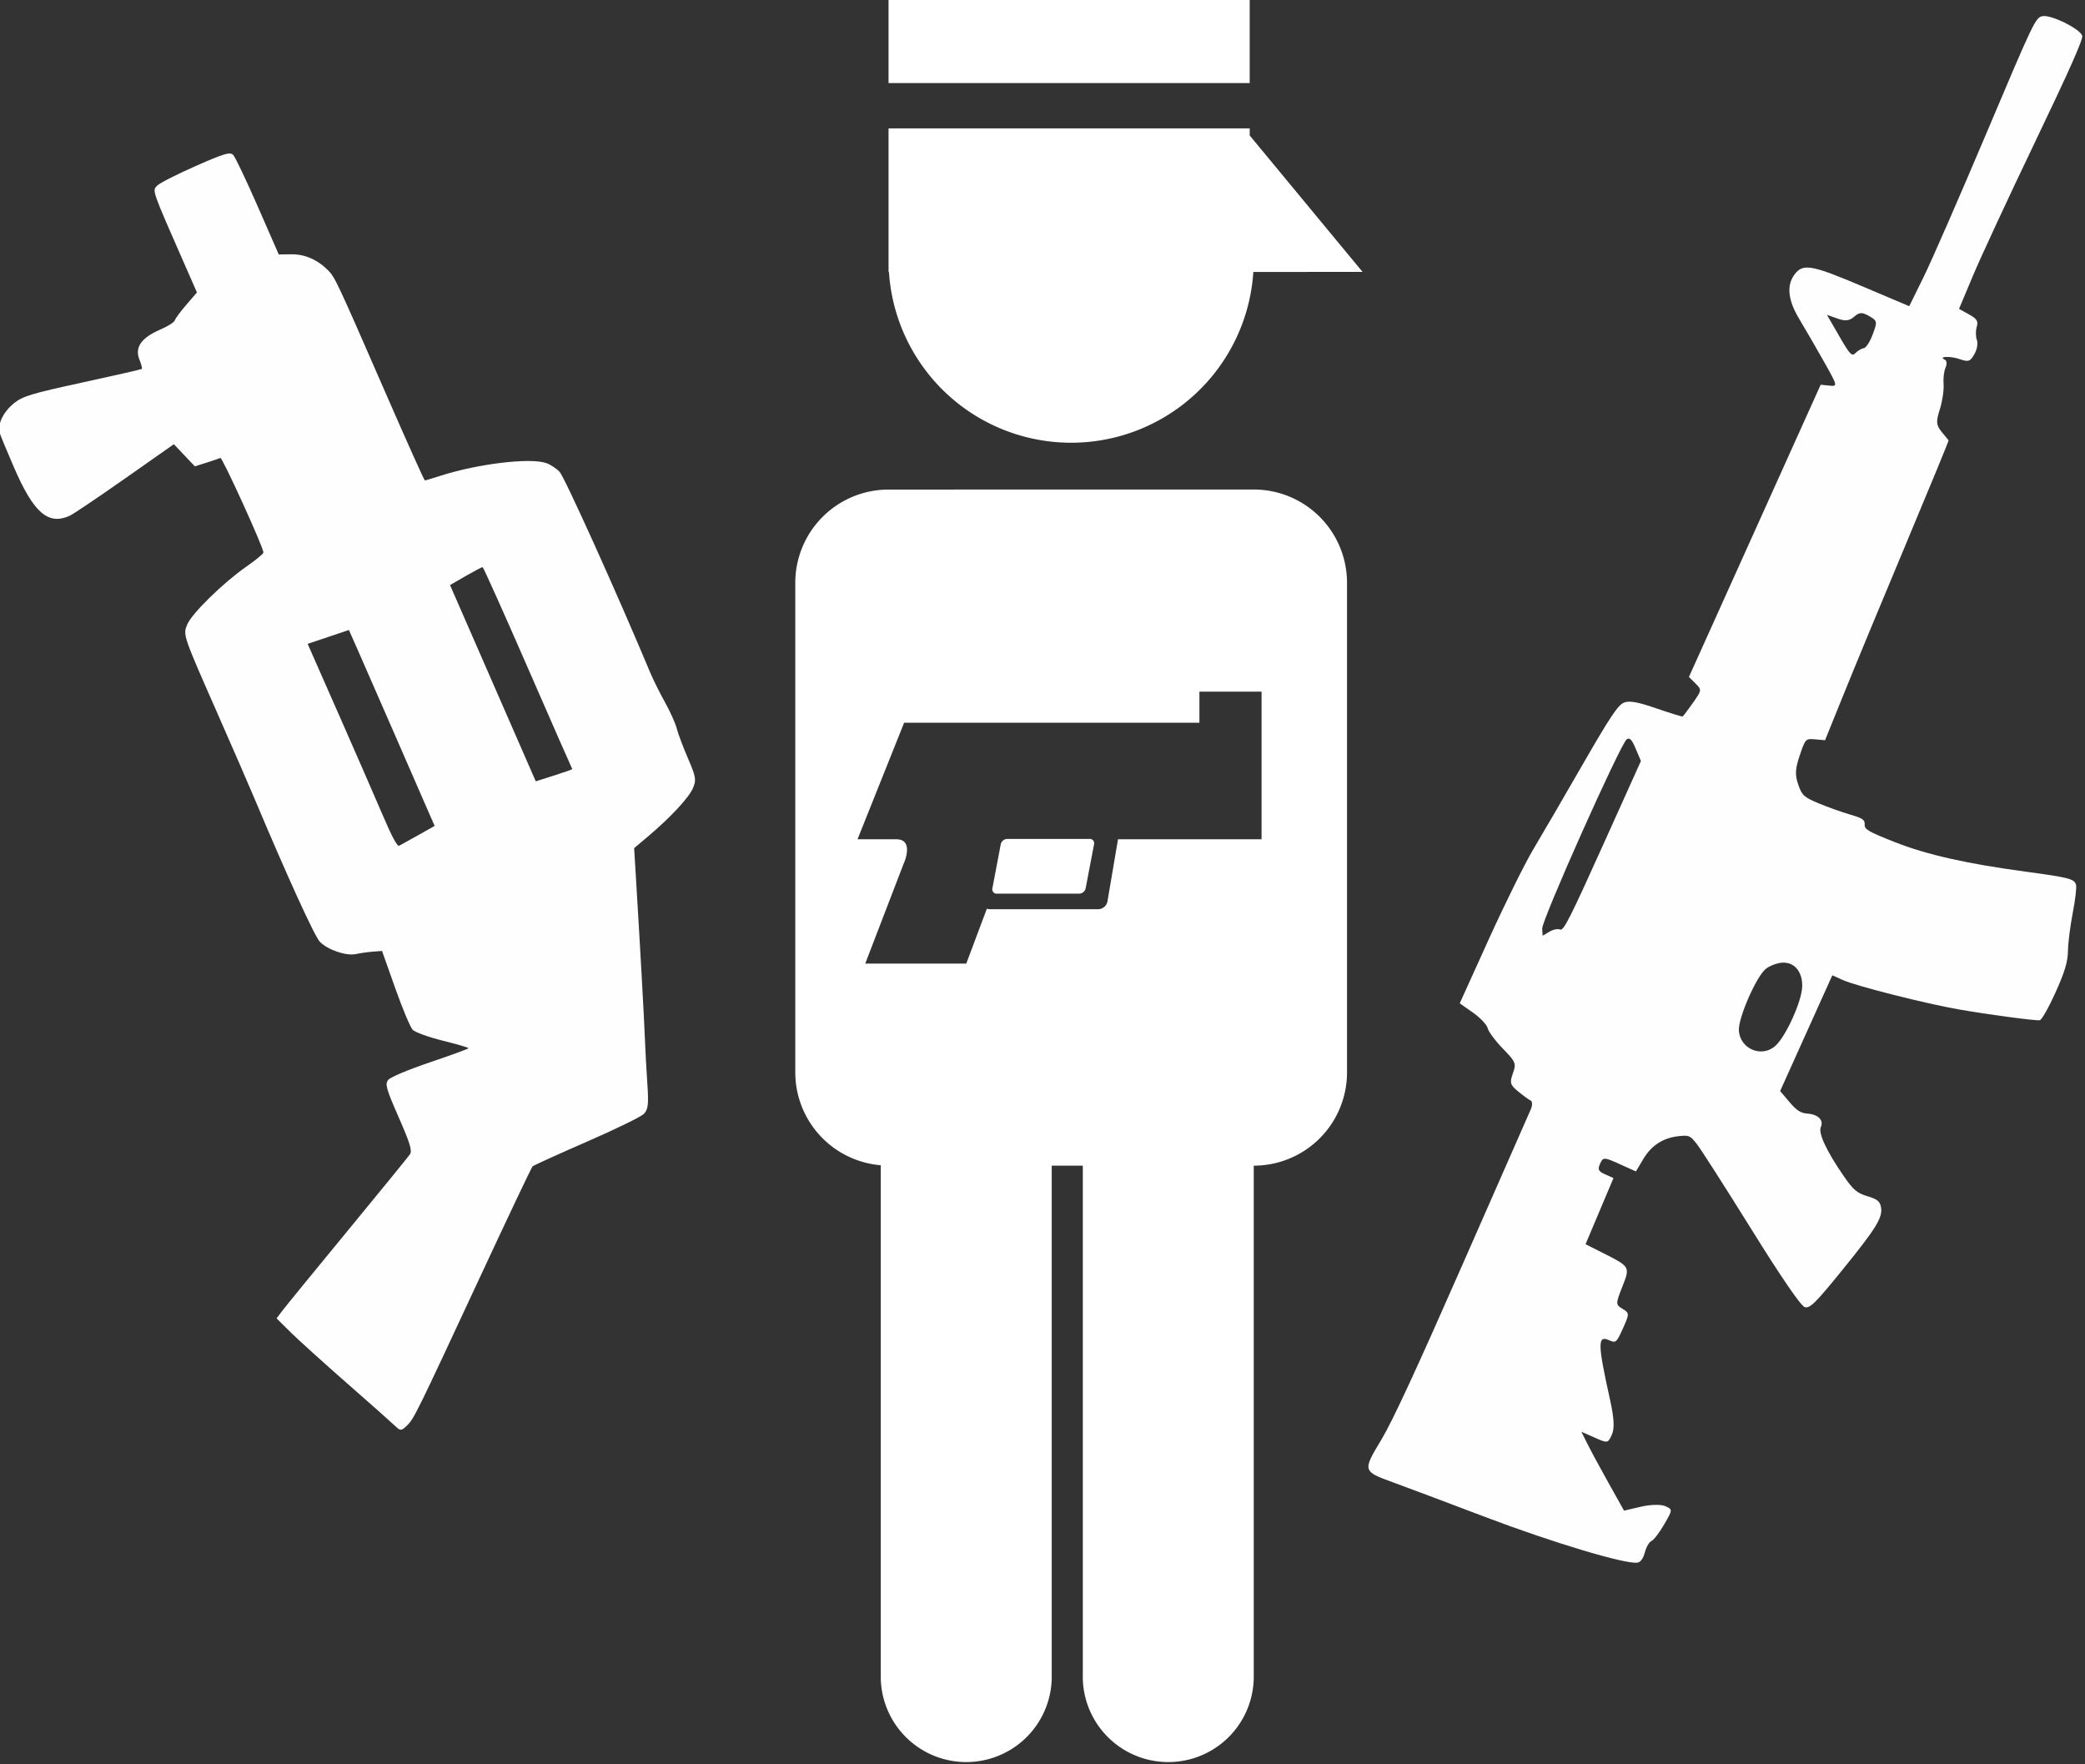 <?xml version="1.0" encoding="UTF-8" standalone="no"?>
<svg
   xmlns:dc="http://purl.org/dc/elements/1.1/"
   xmlns:cc="http://creativecommons.org/ns#"
   xmlns:rdf="http://www.w3.org/1999/02/22-rdf-syntax-ns#"
   xmlns:svg="http://www.w3.org/2000/svg"
   xmlns="http://www.w3.org/2000/svg"
   width="46.433mm"
   height="39.283mm"
   viewBox="0 0 46.433 39.283"
   version="1.1"
   id="svg8">
  <rect x="0" y="0" width="46.433" height="39.283" fill="#333333" stroke="none"/>
  <defs
     id="defs2">
    <style
       id="style2">
      .cls-1 {
        fill-rule: evenodd;
      }
    </style>
  </defs>
  <g
     id="layer1"
     transform="translate(-80.208,-79.481)">
    <g
       id="g861"
       transform="matrix(-0.461,-0.473,-0.473,0.461,176.566,96.398)">
      <path
         style="fill:#fefefe;stroke-width:0.085"
         d="m 78.583,110.769 c -1.071,-0.084 -2.052,-0.155 -2.18,-0.158 -0.207,-0.005 -0.233,-0.037 -0.233,-0.292 0,-0.335 0.047,-0.467 1.893,-5.331 0.775,-2.042 1.409,-3.753 1.409,-3.801 0,-0.049 -0.305,-0.894 -0.677,-1.879 -0.373,-0.985 -0.676,-1.903 -0.675,-2.041 0.002,-0.207 0.116,-0.347 0.651,-0.801 0.357,-0.303 0.879,-0.76 1.162,-1.016 0.455,-0.413 2.368,-2.08 4.197,-3.657 l 0.635,-0.548 -0.042,-0.586 c -0.073,-1.009 -0.029,-1.923 0.108,-2.249 0.116,-0.276 0.203,-0.336 0.836,-0.578 0.389,-0.149 0.834,-0.344 0.989,-0.434 0.156,-0.09 0.562,-0.239 0.904,-0.33 0.342,-0.092 0.824,-0.247 1.072,-0.345 2.687,-1.062 6.739,-2.534 6.978,-2.534 0.163,0 0.401,0.054 0.528,0.12 0.517,0.268 1.585,1.664 2.173,2.844 0.128,0.256 0.243,0.478 0.257,0.493 0.013,0.015 1.352,-0.474 2.974,-1.087 3.871,-1.463 4.042,-1.523 4.366,-1.522 0.502,8.56e-4 0.945,0.178 1.255,0.503 l 0.301,0.315 1.647,-0.62 c 0.906,-0.341 1.727,-0.621 1.826,-0.621 0.154,-5.85e-4 0.243,0.169 0.615,1.163 0.239,0.64 0.435,1.266 0.434,1.39 -0.001,0.246 0.054,0.22 -2.541,1.193 l -0.974,0.365 -0.048,0.551 c -0.026,0.303 -0.074,0.593 -0.106,0.645 -0.032,0.052 0.023,0.306 0.121,0.564 0.248,0.648 0.175,1.037 -0.227,1.205 -0.16,0.067 -0.291,0.141 -0.291,0.163 0,0.023 0.482,0.813 1.072,1.756 0.931,1.489 1.077,1.77 1.11,2.145 0.042,0.466 -0.118,0.898 -0.383,1.04 -0.081,0.043 -0.609,0.254 -1.173,0.468 -1.555,0.591 -2.195,0.539 -2.471,-0.203 -0.043,-0.116 -0.224,-1.11 -0.402,-2.209 l -0.323,-1.997 -0.514,0.007 -0.514,0.007 -0.187,-0.371 c -0.103,-0.204 -0.198,-0.404 -0.212,-0.443 -0.023,-0.067 -3.174,1.066 -3.296,1.185 -0.03,0.029 -0.003,0.358 0.059,0.73 0.157,0.939 0.156,2.422 -0.002,2.8 -0.149,0.356 -0.135,0.349 -2.899,1.382 -1.127,0.421 -2.404,0.905 -2.836,1.075 -2.683,1.054 -4.795,1.812 -5.048,1.812 -0.382,0 -0.967,-0.297 -1.144,-0.58 -0.077,-0.123 -0.23,-0.333 -0.34,-0.465 l -0.201,-0.241 -1.21,0.558 c -0.665,0.307 -1.303,0.558 -1.417,0.558 -0.114,0 -0.55,-0.212 -0.969,-0.471 -0.419,-0.259 -0.773,-0.459 -0.787,-0.444 -0.014,0.015 0.239,0.579 0.562,1.254 0.343,0.718 0.577,1.312 0.562,1.431 -0.022,0.179 -0.164,0.257 -1.148,0.626 -0.895,0.336 -1.131,0.458 -1.16,0.601 -0.02,0.098 -0.192,1.589 -0.381,3.312 -0.189,1.723 -0.366,3.276 -0.393,3.45 l -0.049,0.318 -0.649,-0.011 c -0.357,-0.006 -1.525,-0.08 -2.596,-0.164 z m 16.384,-15.546 2.414,-0.902 -0.318,-0.661 -0.318,-0.661 -0.656,0.243 c -0.361,0.134 -1.628,0.611 -2.815,1.06 -1.187,0.449 -2.41,0.912 -2.718,1.027 l -0.559,0.21 0.162,0.611 c 0.089,0.336 0.176,0.656 0.194,0.712 0.022,0.068 0.388,-0.037 1.117,-0.319 0.596,-0.23 2.17,-0.825 3.498,-1.321 z m 0.333,-6.312 c -0.083,-0.324 -0.165,-0.603 -0.183,-0.62 -0.017,-0.017 -1.59,0.558 -3.495,1.278 -1.905,0.72 -3.475,1.309 -3.49,1.309 -0.015,0 0.106,0.263 0.268,0.585 l 0.294,0.585 3.378,-1.274 3.378,-1.274 z"
         id="path875" />
    </g>
    <g
       id="g879"
       transform="matrix(0.33,-0.732,0.732,0.33,-49.624,110.206)">
      <path
         style="fill:#fefefe;stroke-width:0.085"
         d="m 98.795,194.886 c -0.068,-0.111 -0.43,-1.318 -0.647,-2.161 -0.232,-0.899 -0.582,-2.873 -0.582,-3.276 v -0.322 h -1.761 -1.761 l -0.171,0.36 c -0.132,0.278 -0.152,0.41 -0.089,0.583 0.104,0.284 0.024,0.497 -0.188,0.497 -0.183,0 -0.547,0.424 -0.978,1.14 -0.24,0.398 -0.277,0.528 -0.238,0.822 0.037,0.277 0.015,0.373 -0.109,0.463 -0.241,0.176 -0.567,0.136 -2.029,-0.249 -1.159,-0.306 -1.358,-0.382 -1.38,-0.53 -0.016,-0.11 0.481,-0.927 1.364,-2.243 0.764,-1.139 1.453,-2.196 1.532,-2.35 0.136,-0.265 0.136,-0.294 -0.009,-0.541 -0.222,-0.379 -0.546,-0.588 -0.99,-0.638 l -0.391,-0.044 v -0.497 c 0,-0.474 -0.01,-0.497 -0.212,-0.497 -0.178,0 -0.212,0.04 -0.212,0.251 v 0.251 l -0.995,0.024 -0.995,0.024 -0.022,0.508 c -0.038,0.884 -0.033,0.877 -0.635,0.906 -0.506,0.024 -0.53,0.035 -0.555,0.258 -0.026,0.222 -0.048,0.233 -0.487,0.233 -0.437,0 -0.46,-0.011 -0.46,-0.217 0,-0.352 -0.216,-0.251 -1.489,0.7 -0.429,0.32 -0.677,0.448 -0.868,0.448 -0.262,0 -0.268,-0.008 -0.27,-0.402 l -0.003,-0.402 -0.242,0.296 c -0.133,0.163 -0.472,0.608 -0.754,0.989 l -0.513,0.693 0.292,0.382 c 0.166,0.217 0.292,0.48 0.292,0.61 0,0.227 -0.003,0.228 -0.478,0.179 -0.263,-0.027 -0.515,-0.086 -0.56,-0.132 -0.045,-0.045 -0.207,-0.062 -0.358,-0.038 -0.181,0.029 -0.301,0.005 -0.35,-0.07 -0.18,-0.279 -0.459,-2.373 -0.579,-4.348 -0.071,-1.164 -0.151,-2.402 -0.177,-2.752 -0.067,-0.891 -0.061,-0.896 0.949,-0.776 0.585,0.07 2.172,0.086 5.324,0.056 2.47,-0.024 4.594,-0.043 4.72,-0.043 0.127,0 0.23,-0.047 0.23,-0.106 2.54e-4,-0.058 0.04,-0.246 0.087,-0.418 0.078,-0.28 0.119,-0.315 0.397,-0.339 0.293,-0.025 0.321,-0.053 0.511,-0.534 0.11,-0.279 0.265,-0.557 0.343,-0.617 0.078,-0.06 0.181,-0.308 0.227,-0.55 l 0.085,-0.441 1.947,0.004 c 1.071,0.002 2.328,0.048 2.794,0.101 0.466,0.054 1.685,0.181 2.709,0.282 1.497,0.149 1.894,0.214 2.022,0.336 0.119,0.113 0.176,0.337 0.226,0.886 0.037,0.404 0.08,0.745 0.095,0.757 0.015,0.012 0.222,0.059 0.459,0.105 0.426,0.081 0.433,0.079 0.522,-0.157 l 0.09,-0.239 h 4.445 4.445 l 0.076,0.228 c 0.075,0.226 0.082,0.221 0.541,-0.402 0.255,-0.347 0.615,-0.848 0.799,-1.114 0.356,-0.514 0.717,-0.72 1.098,-0.624 0.356,0.089 0.415,0.333 0.449,1.843 l 0.032,1.413 0.902,0.031 c 0.496,0.017 2.46,-0.006 4.364,-0.051 3.359,-0.079 3.466,-0.076 3.584,0.08 0.14,0.187 0.113,1.08 -0.038,1.23 -0.066,0.066 -0.984,0.072 -3.212,0.02 -1.716,-0.04 -3.565,-0.061 -4.11,-0.046 l -0.99,0.026 -0.026,0.312 c -0.021,0.257 -0.062,0.318 -0.23,0.341 -0.112,0.016 -0.26,0.085 -0.328,0.153 -0.071,0.071 -0.238,0.113 -0.388,0.098 -0.235,-0.023 -0.268,-0.059 -0.292,-0.322 -0.026,-0.278 -0.184,-0.585 -0.184,-0.356 0,0.056 -0.086,0.102 -0.191,0.102 -0.105,2.9e-4 -0.305,0.064 -0.445,0.141 -0.14,0.077 -0.443,0.163 -0.674,0.19 -0.359,0.042 -0.44,0.086 -0.55,0.303 -0.071,0.14 -0.132,0.263 -0.135,0.273 -0.003,0.011 -1.412,0.057 -3.133,0.103 -1.72,0.046 -3.742,0.108 -4.492,0.138 l -1.365,0.053 -0.09,-0.257 c -0.089,-0.255 -0.094,-0.257 -0.583,-0.21 -0.388,0.037 -0.548,0.099 -0.751,0.291 -0.234,0.221 -0.257,0.289 -0.245,0.73 0.007,0.268 0.041,0.682 0.074,0.92 0.051,0.365 0.038,0.442 -0.084,0.488 -0.127,0.049 -0.139,0.163 -0.102,0.964 0.044,0.945 0.272,2.059 0.749,3.66 0.345,1.157 0.369,1.304 0.233,1.41 -0.062,0.048 -0.399,0.155 -0.748,0.236 -0.349,0.082 -0.802,0.221 -1.006,0.309 -0.281,0.122 -0.571,0.161 -1.202,0.161 -0.457,0 -0.854,-0.037 -0.882,-0.083 z m -1.861,-6.39 c 0.39,-0.163 0.543,-0.489 0.372,-0.794 -0.069,-0.123 -0.22,-0.271 -0.335,-0.33 -0.302,-0.153 -1.555,-0.139 -1.863,0.02 -0.458,0.237 -0.442,0.897 0.027,1.101 0.361,0.157 1.426,0.158 1.799,0.002 z m 17.719,-5.952 c 0.022,-0.224 -0.012,-0.292 -0.186,-0.371 -0.16,-0.073 -0.219,-0.172 -0.238,-0.403 l -0.026,-0.306 -0.396,0.55 c -0.352,0.489 -0.379,0.557 -0.241,0.608 0.085,0.032 0.181,0.1 0.213,0.152 0.034,0.055 0.226,0.084 0.453,0.069 0.377,-0.024 0.396,-0.038 0.421,-0.3 z m -13.603,-0.967 c 0.19,-0.203 0.223,-0.284 0.14,-0.337 -0.171,-0.109 -5.549,-0.09 -5.754,0.02 l -0.172,0.092 0.178,0.124 c 0.098,0.068 0.178,0.179 0.178,0.247 0,0.104 0.39,0.122 2.591,0.122 h 2.591 z"
         id="path893" />
    </g>
    <path
       id="IconGraphic"
       class="cls-1"
       d="m 108.12,85.537 a 4.066,4.066 0 0 1 -8.115,0 h -0.009 v -3.197 h 8.043 v 0.158 l 2.513,3.038 z m -8.124,-6.057 h 8.043 v 1.851 h -8.043 z m 8.133,10.902 a 2.077,2.077 0 0 1 2.077,2.077 V 103.362 a 2.077,2.077 0 0 1 -2.077,2.077 V 116.86 a 1.904,1.904 0 0 1 -3.807,0 v -11.421 h -0.692 V 116.86 a 1.904,1.904 0 0 1 -3.807,0 V 105.43 A 2.076,2.076 0 0 1 97.919,103.362 V 92.46 a 2.077,2.077 0 0 1 2.077,-2.077 z m -7.787,8.307 -0.865,2.25 h 2.25 l 0.459,-1.223 a 0.155,0.155 0 0 0 0.06,0.012 h 2.423 a 0.214,0.214 0 0 0 0.202,-0.173 l 0.235,-1.384 h 3.197 v -3.288 h -1.384 v 0.692 h -6.576 l -1.038,2.596 h 0.865 c 0.4,0 0.173,0.519 0.173,0.519 z m 2.306,-0.526 h 1.817 a 0.097,0.097 0 0 1 0.109,0.111 l -0.19,0.997 a 0.153,0.153 0 0 1 -0.151,0.111 h -1.817 a 0.098,0.098 0 0 1 -0.109,-0.111 l 0.189,-0.997 a 0.153,0.153 0 0 1 0.151,-0.111 z"
       style="fill:#ffffff;fill-rule:evenodd;stroke-width:0.173" />
  </g>
</svg>
